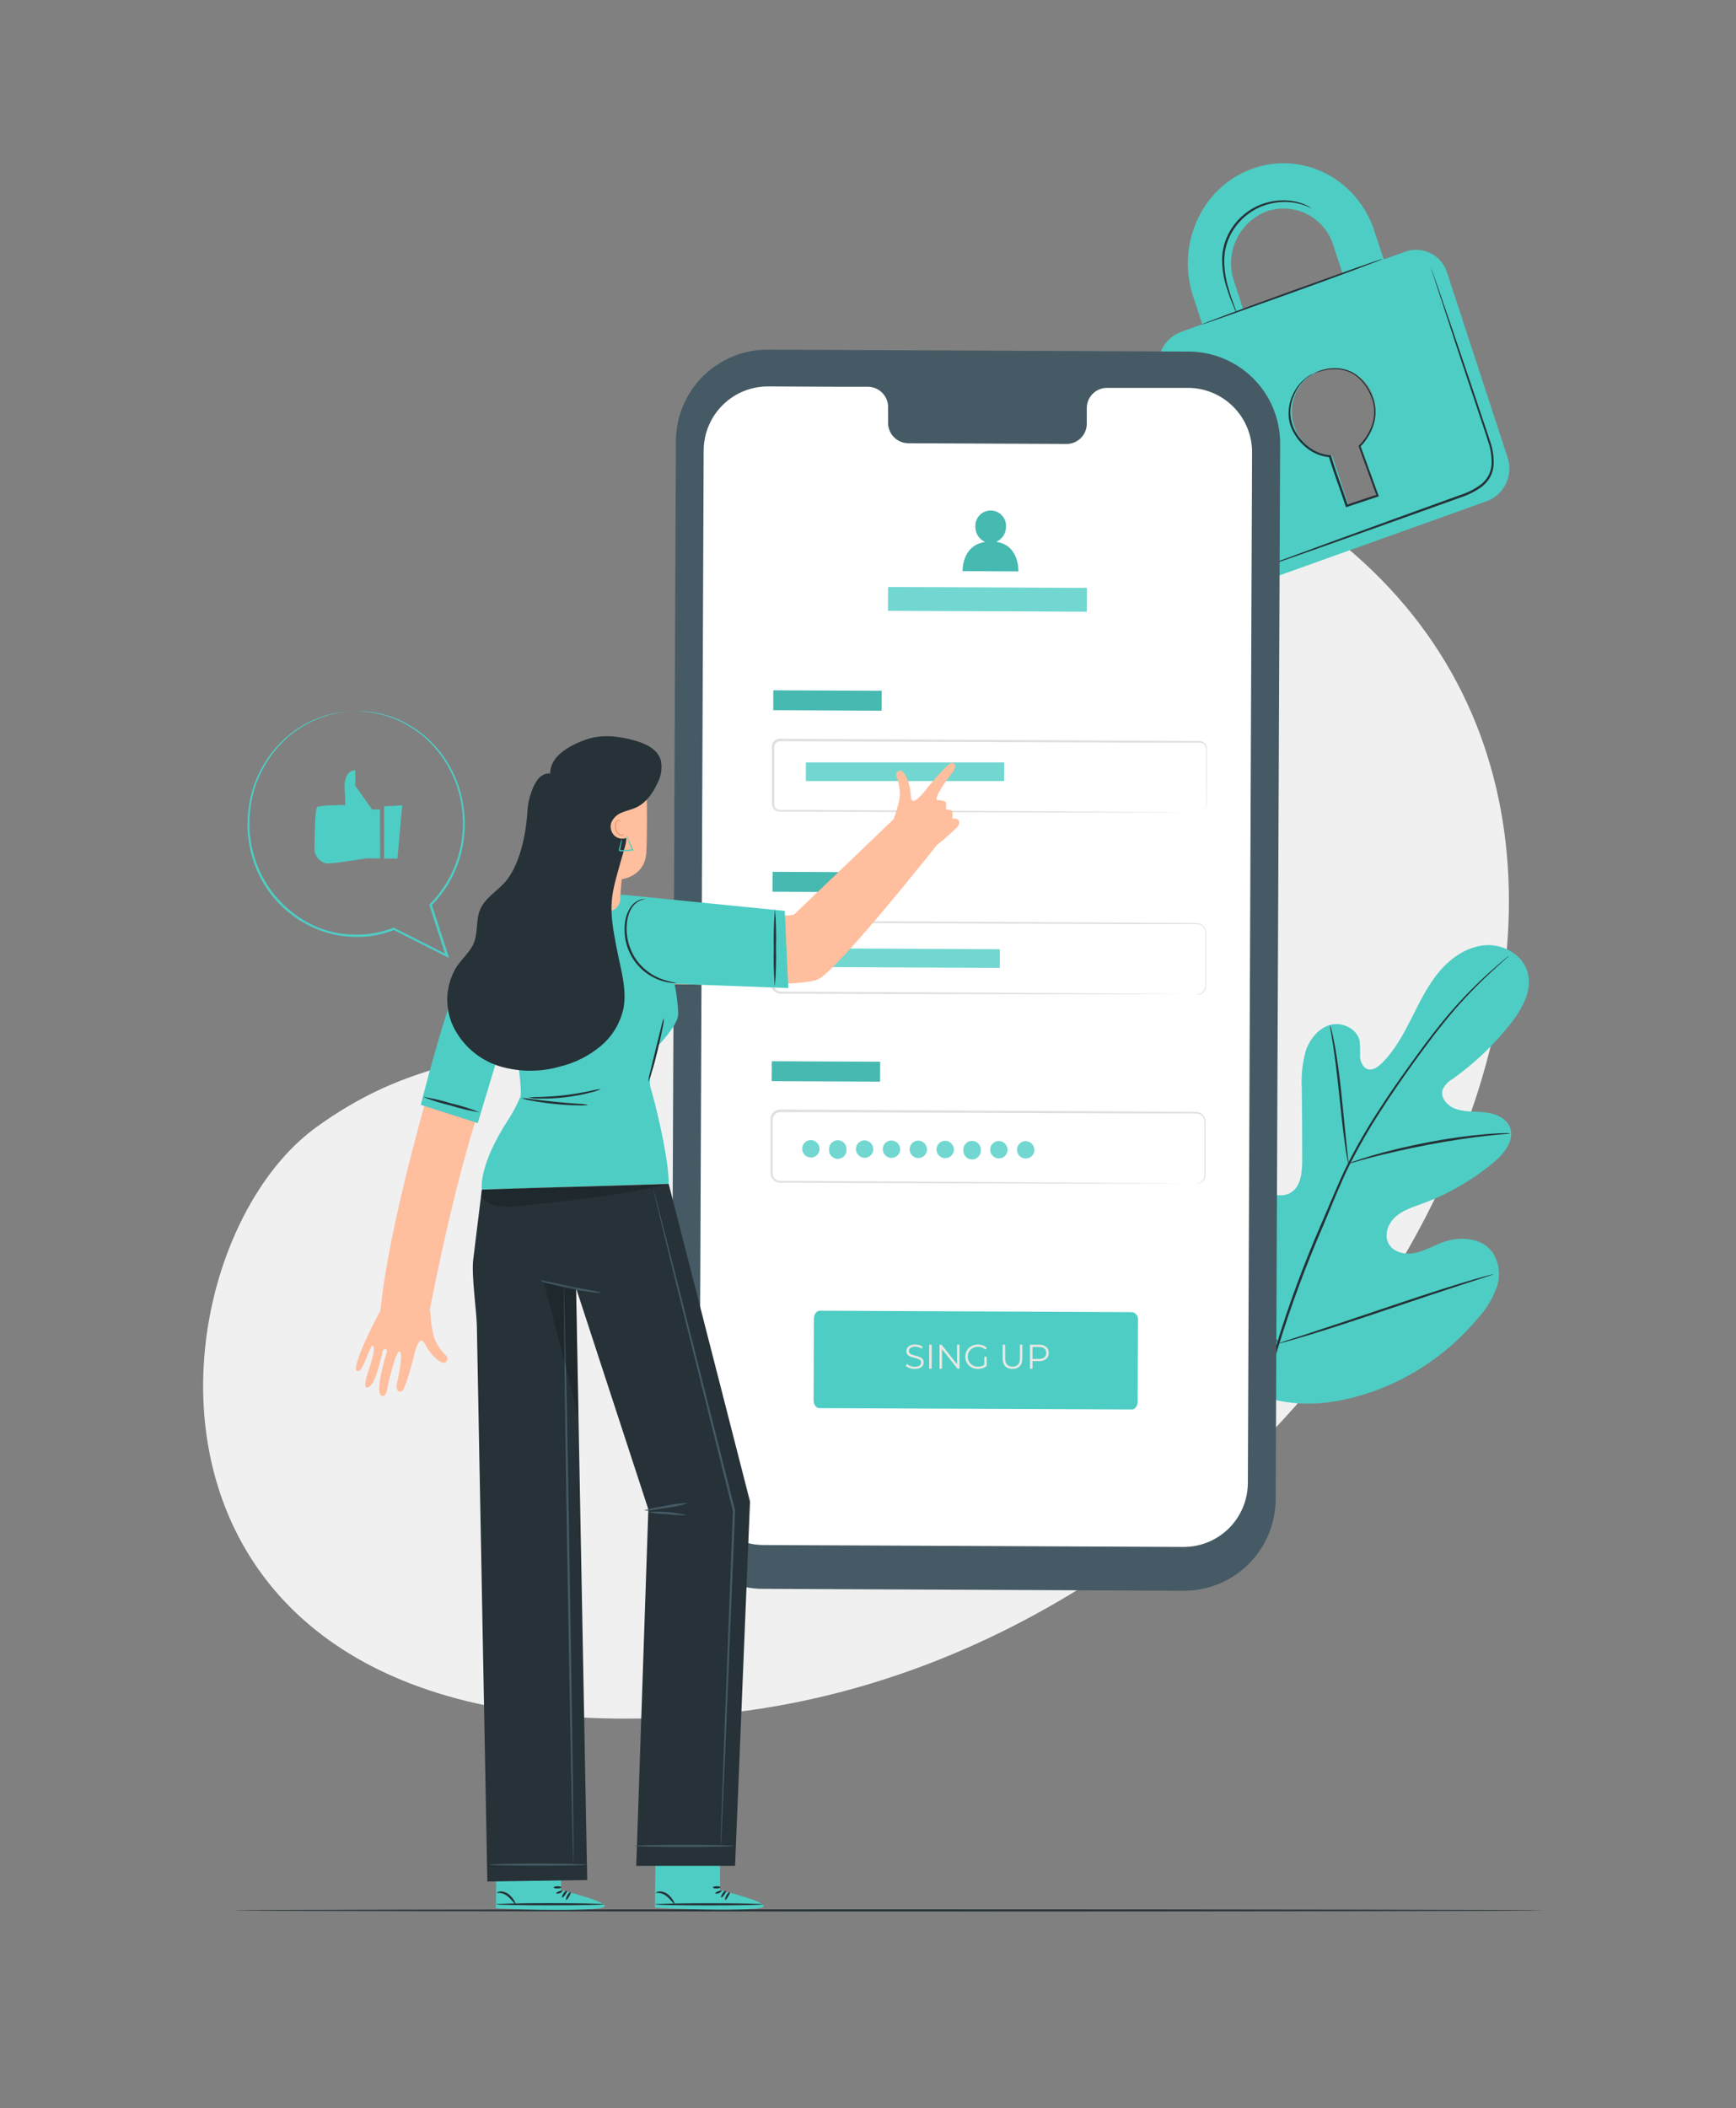 <svg width="412" height="500" viewBox="0 0 412 500" fill="none" xmlns="http://www.w3.org/2000/svg">
<rect x="0" y="0" width="412" height="500" fill="#808080" stroke="none"/>
<path d="M321.37 131.38C284.75 99.38 235.18 131.38 187.02 198.72C138.86 266.06 115.96 237.72 75.02 267.4C34.08 297.08 23.13 418.66 167.37 406.84C311.61 395.02 417.1 214.92 321.37 131.38Z" fill="#F0F0F0"/>
<path d="M365.84 453.13C365.84 453.27 296.4 453.39 210.77 453.39C125.14 453.39 55.67 453.27 55.67 453.13C55.67 452.99 125.1 452.87 210.77 452.87C296.44 452.87 365.84 453 365.84 453.13Z" fill="#263238"/>
<path d="M298.18 330.71C282.73 319.92 279.23 299.89 279.84 281.88C279.94 278.88 279.61 275.7 281.04 273.07C282.47 270.44 285.81 268.63 288.5 269.89C290.73 270.94 291.7 273.54 292.95 275.69C294.618 278.554 297.062 280.887 300 282.42C301.91 283.42 304.28 284.02 306.17 282.98C308.77 281.55 309.07 277.98 309.05 274.98C309.05 269.4 309.017 263.827 308.95 258.26C308.77 255.271 309.074 252.272 309.85 249.38C310.78 246.54 312.85 243.91 315.68 243.11C318.51 242.31 322.04 243.96 322.68 246.88C322.79 248.117 322.82 249.359 322.77 250.6C322.85 251.85 323.43 253.22 324.6 253.6C325.77 253.98 326.99 253.11 327.89 252.23C330.97 249.23 333.07 245.32 335.02 241.46C336.97 237.6 338.88 233.63 341.68 230.34C344.48 227.05 348.35 224.44 352.68 224.19C357.01 223.94 361.52 226.6 362.6 230.8C363.68 235 361.23 239.29 358.6 242.7C354.631 247.762 349.953 252.224 344.71 255.95C343.686 256.509 342.87 257.382 342.38 258.44C341.73 260.44 343.62 262.44 345.59 263.07C347.82 263.81 350.24 263.58 352.59 263.86C354.94 264.14 357.44 265.16 358.33 267.36C359.55 270.42 356.99 273.62 354.48 275.72C349.44 279.92 343.717 283.225 337.56 285.49C335.36 286.29 333.05 287 331.27 288.54C329.49 290.08 328.43 292.77 329.5 294.88C330.57 296.99 333.32 297.66 335.63 297.23C337.94 296.8 339.99 295.56 342.19 294.73C346.3 293.18 351.6 293.46 354.19 297.01C354.992 298.233 355.5 299.625 355.674 301.077C355.847 302.53 355.682 304.003 355.19 305.38C354.189 308.121 352.649 310.634 350.66 312.77C344.11 320.595 335.6 326.541 326 330C316.47 333.3 307.64 334.2 298.17 330.73" fill="#4ECDC4"/>
<path d="M358.2 226.66C358.2 226.66 358.11 226.76 357.91 226.94L357.02 227.73C356.24 228.43 355.09 229.45 353.64 230.8C349.529 234.617 345.711 238.739 342.22 243.13C339.99 245.9 337.68 249.04 335.22 252.45C332.76 255.86 330.22 259.54 327.7 263.45C325.013 267.573 322.553 271.839 320.33 276.23C319.17 278.52 318.15 280.91 317.1 283.35L314 290.8C309.914 300.184 306.355 309.789 303.34 319.57C300.911 327.573 299.237 335.785 298.34 344.1C297.758 349.711 297.665 355.362 298.06 360.99C298.22 362.99 298.37 364.52 298.51 365.56C298.57 366.06 298.61 366.46 298.65 366.75V367.16C298.607 367.03 298.577 366.896 298.56 366.76C298.51 366.47 298.45 366.08 298.37 365.58C298.19 364.58 298 363 297.82 361C297.337 355.362 297.371 349.692 297.92 344.06C298.762 335.71 300.399 327.459 302.81 319.42C305.799 309.612 309.349 299.982 313.44 290.58L316.62 283.16C317.67 280.73 318.7 278.32 319.87 276.02C322.108 271.616 324.589 267.34 327.3 263.21C329.86 259.21 332.44 255.59 334.87 252.21C337.3 248.83 339.65 245.67 341.87 242.91C345.397 238.53 349.266 234.438 353.44 230.67C354.92 229.34 356.1 228.34 356.9 227.67L357.83 226.92C357.944 226.821 358.068 226.734 358.2 226.66Z" fill="#263238"/>
<path d="M320 276C319.859 275.588 319.762 275.162 319.71 274.73C319.55 273.9 319.37 272.73 319.16 271.21C318.73 268.21 318.29 264.1 317.82 259.55C317.35 255 316.82 250.88 316.38 247.91C316.15 246.43 315.95 245.24 315.81 244.41C315.701 243.985 315.644 243.549 315.64 243.11C315.812 243.511 315.937 243.93 316.01 244.36C316.23 245.18 316.48 246.36 316.76 247.85C317.33 250.85 317.89 254.93 318.36 259.49C318.83 264.05 319.23 268.05 319.54 271.16C319.69 272.56 319.82 273.75 319.92 274.7C319.998 275.129 320.025 275.565 320 276Z" fill="#263238"/>
<path d="M358.48 268.82C357.993 268.926 357.498 268.986 357 269C356 269.09 354.58 269.21 352.82 269.41C349.3 269.79 344.46 270.49 339.15 271.49C333.84 272.49 329.07 273.62 325.64 274.49C323.93 274.93 322.55 275.33 321.64 275.6C321.154 275.773 320.651 275.893 320.14 275.96C320.602 275.728 321.084 275.537 321.58 275.39C322.52 275.06 323.88 274.6 325.58 274.11C328.99 273.11 333.76 271.92 339.09 270.9C343.605 270.037 348.161 269.403 352.74 269C354.51 268.85 355.94 268.79 356.94 268.77C357.454 268.735 357.97 268.752 358.48 268.82Z" fill="#263238"/>
<path d="M303.3 318.72C303.193 318.575 303.106 318.417 303.04 318.25L302.38 316.86C301.81 315.65 301.04 313.86 300.12 311.67C298.26 307.27 295.89 301.11 293.37 294.27C290.85 287.43 288.53 281.27 286.77 276.82C285.91 274.66 285.2 272.89 284.67 271.57L284.11 270.14C284.032 269.975 283.978 269.8 283.95 269.62C284.056 269.765 284.144 269.923 284.21 270.09L284.87 271.48C285.43 272.69 286.21 274.48 287.13 276.67C288.99 281.07 291.36 287.23 293.88 294.07C296.4 300.91 298.72 307.07 300.48 311.52C301.34 313.68 302.05 315.45 302.57 316.77C302.8 317.34 302.99 317.77 303.14 318.2C303.217 318.365 303.271 318.54 303.3 318.72Z" fill="#263238"/>
<path d="M354.38 302.25C354.22 302.342 354.048 302.412 353.87 302.46L352.39 302.96L346.92 304.73C342.3 306.23 335.92 308.37 328.92 310.73C321.92 313.09 315.51 315.19 310.86 316.59C308.54 317.3 306.65 317.84 305.34 318.2L303.83 318.59C303.654 318.646 303.473 318.683 303.29 318.7C303.45 318.608 303.622 318.537 303.8 318.49L305.28 317.99L310.75 316.22C315.37 314.72 321.75 312.58 328.75 310.22C335.75 307.86 342.15 305.76 346.8 304.36C349.13 303.65 351.01 303.11 352.33 302.75L353.84 302.36C354.016 302.304 354.197 302.267 354.38 302.25Z" fill="#263238"/>
<path d="M333.54 59.68L328.39 61.52L326.18 54.79C322.12 42.38 309.18 35.79 297.29 39.98C285.4 44.17 279.07 57.78 283.13 70.19L285.34 76.92L280.17 78.77C278.198 79.535 276.598 81.03 275.7 82.944C274.802 84.859 274.677 87.046 275.35 89.05L289.68 132.84C289.977 133.832 290.471 134.755 291.132 135.552C291.793 136.35 292.608 137.007 293.527 137.483C294.447 137.96 295.453 138.247 296.486 138.327C297.519 138.407 298.558 138.279 299.54 137.95L352.91 118.86C354.907 118.097 356.531 116.588 357.439 114.653C358.347 112.717 358.47 110.504 357.78 108.48L343.44 64.69C343.135 63.7 342.633 62.782 341.966 61.991C341.298 61.2 340.478 60.55 339.554 60.083C338.63 59.615 337.621 59.339 336.588 59.27C335.555 59.2 334.518 59.34 333.54 59.68ZM292.86 66.68C291.765 63.453 291.962 59.928 293.408 56.843C294.855 53.758 297.439 51.352 300.62 50.13C302.19 49.593 303.853 49.377 305.509 49.496C307.165 49.616 308.779 50.067 310.257 50.824C311.734 51.581 313.044 52.628 314.108 53.902C315.172 55.176 315.968 56.651 316.45 58.24L318.65 64.97L295.06 73.41L292.86 66.68ZM322.86 105.54L326.52 116.72C326.587 116.944 326.565 117.186 326.459 117.394C326.353 117.603 326.171 117.762 325.95 117.84L320.82 119.67C320.616 119.727 320.398 119.702 320.211 119.601C320.025 119.501 319.884 119.332 319.82 119.13L316.13 108C314.095 107.889 312.143 107.159 310.534 105.908C308.926 104.657 307.738 102.945 307.13 101C306.26 98.429 306.419 95.621 307.573 93.164C308.726 90.708 310.786 88.793 313.32 87.82C314.571 87.392 315.895 87.221 317.214 87.317C318.533 87.412 319.819 87.772 320.996 88.374C322.172 88.977 323.216 89.811 324.063 90.825C324.911 91.84 325.546 93.015 325.93 94.28C326.573 96.255 326.626 98.376 326.083 100.381C325.539 102.387 324.423 104.19 322.87 105.57L322.86 105.54Z" fill="#4ECDC4"/>
<path d="M328.16 61.4C328.16 61.54 318.61 65.13 306.73 69.4C294.85 73.67 285.16 77.1 285.11 77C285.06 76.9 294.66 73.28 306.55 69C318.44 64.72 328.11 61.27 328.16 61.4Z" fill="#263238"/>
<path d="M339.5 63.24C339.544 63.327 339.581 63.417 339.61 63.51C339.69 63.71 339.78 63.97 339.9 64.29C340.16 65.02 340.52 66.03 340.97 67.29L344.81 78.47C346.41 83.21 348.32 88.83 350.44 95.07C351.44 98.2 352.62 101.46 353.72 104.89C354.309 106.658 354.563 108.519 354.47 110.38C354.385 111.348 354.11 112.289 353.66 113.15C353.179 114.008 352.538 114.765 351.77 115.38C350.225 116.508 348.51 117.382 346.69 117.97L341.54 119.82L331.79 123.31L315.28 129.19L304.13 133.11L301.13 134.11L300.33 134.37C300.245 134.408 300.153 134.432 300.06 134.44C300.06 134.44 300.14 134.44 300.31 134.32L301.09 134.01L304.09 132.88L315.18 128.8L331.66 122.8L341.39 119.28L346.54 117.42C348.309 116.856 349.974 116.008 351.47 114.91C352.184 114.34 352.782 113.637 353.23 112.84C353.654 112.044 353.909 111.169 353.98 110.27C354.072 108.477 353.828 106.683 353.26 104.98C352.18 101.58 351.04 98.29 350.01 95.16C347.93 88.91 346.01 83.27 344.49 78.53C342.97 73.79 341.69 69.98 340.81 67.3C340.39 65.99 340.07 64.97 339.81 64.23L339.57 63.43C339.54 63.369 339.516 63.306 339.5 63.24Z" fill="#263238"/>
<path d="M311.34 49.45C311.34 49.45 310.81 49.19 309.83 48.79C308.433 48.253 306.955 47.956 305.46 47.91C303.243 47.834 301.036 48.251 299 49.13C296.523 50.225 294.405 51.996 292.89 54.24C291.364 56.477 290.545 59.122 290.54 61.83C290.561 64.05 290.897 66.255 291.54 68.38C292.06 70.2 292.6 71.65 292.96 72.66C293.172 73.173 293.346 73.701 293.48 74.24C293.196 73.76 292.958 73.255 292.77 72.73C292.36 71.73 291.77 70.31 291.19 68.48C290.478 66.333 290.09 64.091 290.04 61.83C290.013 59.019 290.851 56.269 292.44 53.95C294.008 51.624 296.212 49.798 298.79 48.69C300.89 47.806 303.165 47.416 305.44 47.55C306.968 47.628 308.469 47.984 309.87 48.6C310.244 48.773 310.605 48.973 310.95 49.2C311.092 49.263 311.223 49.347 311.34 49.45Z" fill="#263238"/>
<path d="M311.8 88.58C311.959 88.483 312.127 88.4 312.3 88.33C312.8 88.104 313.319 87.92 313.85 87.78C314.693 87.531 315.562 87.383 316.44 87.34C317.634 87.276 318.828 87.456 319.95 87.87C322.51 88.77 324.86 91.38 326.02 94.87C326.576 96.743 326.576 98.737 326.02 100.61C325.403 102.643 324.297 104.493 322.8 106L322.86 105.73C324.19 109.38 325.64 113.34 327.14 117.47L327.23 117.72L326.98 117.81L324.69 118.57L319.69 120.24L319.44 120.32L319.36 120.07C317.99 115.93 316.49 112.07 315.36 108.28L315.58 108.45C313.625 108.288 311.761 107.554 310.22 106.34C308.826 105.266 307.682 103.901 306.87 102.34C306.137 100.956 305.772 99.406 305.81 97.84C305.856 96.239 306.256 94.669 306.98 93.241C307.705 91.813 308.736 90.563 310 89.58C310.52 89.158 311.104 88.82 311.73 88.58C311.165 88.915 310.618 89.279 310.09 89.67C308.701 90.845 307.637 92.356 307 94.06C306.453 95.345 306.197 96.734 306.25 98.13C306.304 99.525 306.666 100.891 307.31 102.13C308.109 103.632 309.225 104.942 310.58 105.97C312.05 107.124 313.827 107.819 315.69 107.97H315.86L315.91 108.12C317.01 111.84 318.52 115.73 319.91 119.89L319.58 119.73L324.58 118.06L326.86 117.29L326.7 117.63C325.21 113.5 323.77 109.53 322.45 105.88V105.73L322.57 105.61C324.024 104.166 325.108 102.392 325.73 100.44C326.26 98.648 326.26 96.742 325.73 94.95C324.64 91.59 322.39 89.04 319.95 88.14C318.87 87.724 317.717 87.53 316.56 87.57C315.696 87.59 314.837 87.707 314 87.92C312.51 88.29 311.81 88.63 311.8 88.58Z" fill="#263238"/>
<path d="M280.89 377.32L181 376.86C175.231 376.828 169.711 374.508 165.652 370.41C161.592 366.311 159.326 360.769 159.35 355L160.41 104.59C160.422 101.732 160.997 98.904 162.102 96.269C163.207 93.633 164.821 91.241 166.851 89.23C168.881 87.218 171.288 85.626 173.933 84.545C176.579 83.464 179.412 82.915 182.27 82.93L282.15 83.39C287.918 83.419 293.44 85.737 297.501 89.833C301.562 93.93 303.831 99.471 303.81 105.24L302.75 355.64C302.738 358.499 302.163 361.327 301.058 363.964C299.953 366.601 298.34 368.994 296.31 371.007C294.28 373.021 291.873 374.614 289.228 375.697C286.582 376.78 283.749 377.332 280.89 377.32Z" fill="#455A64"/>
<path d="M282 92H262.64C262.008 92.012 261.385 92.148 260.806 92.4C260.227 92.653 259.703 93.017 259.265 93.472C258.826 93.927 258.482 94.464 258.251 95.052C258.02 95.641 257.908 96.268 257.92 96.9V100.41C257.932 101.041 257.819 101.669 257.588 102.256C257.357 102.844 257.013 103.38 256.574 103.834C256.136 104.288 255.612 104.652 255.033 104.903C254.454 105.155 253.831 105.29 253.2 105.3L215.46 105.13C214.183 105.096 212.972 104.557 212.093 103.63C211.213 102.704 210.737 101.467 210.77 100.19V96.68C210.802 95.405 210.328 94.169 209.45 93.243C208.573 92.317 207.365 91.777 206.09 91.74H199.28L182.33 91.66C178.298 91.636 174.421 93.21 171.548 96.039C168.675 98.867 167.039 102.719 167 106.75L166 351.17C165.99 353.17 166.375 355.152 167.132 357.004C167.889 358.855 169.003 360.539 170.411 361.96C171.819 363.381 173.492 364.51 175.337 365.284C177.181 366.058 179.16 366.461 181.16 366.47L280.84 366.93C282.841 366.939 284.825 366.554 286.677 365.797C288.53 365.039 290.215 363.925 291.637 362.516C293.058 361.107 294.188 359.432 294.963 357.587C295.737 355.741 296.141 353.761 296.15 351.76L297.15 107.34C297.174 103.297 295.591 99.41 292.75 96.534C289.909 93.657 286.043 92.026 282 92Z" fill="white"/>
<path d="M268.59 334.32L194.47 334C193.7 334 193.08 333.16 193.09 332.14L193.17 312.75C193.17 311.75 193.8 310.89 194.57 310.89L268.69 311.23C269.117 311.304 269.498 311.539 269.755 311.888C270.013 312.236 270.125 312.671 270.07 313.1L270 332.47C270 333.5 269.36 334.33 268.59 334.32Z" fill="#4ECDC4"/>
<path d="M217.086 324.7C216.663 324.7 216.257 324.632 215.866 324.497C215.482 324.356 215.183 324.177 214.972 323.96L215.208 323.496C215.408 323.692 215.677 323.857 216.013 323.992C216.354 324.122 216.712 324.188 217.086 324.188C217.444 324.188 217.734 324.144 217.956 324.057C218.184 323.965 218.349 323.843 218.452 323.692C218.561 323.54 218.615 323.372 218.615 323.187C218.615 322.965 218.55 322.786 218.42 322.651C218.295 322.515 218.13 322.41 217.924 322.334C217.718 322.252 217.49 322.182 217.241 322.122C216.991 322.063 216.742 322 216.493 321.935C216.243 321.865 216.013 321.773 215.801 321.659C215.595 321.545 215.427 321.396 215.297 321.211C215.173 321.022 215.11 320.775 215.11 320.472C215.11 320.19 215.183 319.932 215.33 319.699C215.482 319.461 215.712 319.271 216.021 319.13C216.33 318.984 216.726 318.91 217.208 318.91C217.528 318.91 217.845 318.956 218.159 319.049C218.474 319.135 218.745 319.257 218.973 319.414L218.769 319.894C218.525 319.732 218.265 319.612 217.989 319.536C217.718 319.461 217.455 319.423 217.2 319.423C216.858 319.423 216.577 319.469 216.354 319.561C216.132 319.653 215.967 319.778 215.858 319.935C215.755 320.087 215.704 320.26 215.704 320.455C215.704 320.678 215.766 320.856 215.891 320.992C216.021 321.127 216.189 321.233 216.395 321.309C216.606 321.385 216.837 321.453 217.086 321.512C217.336 321.572 217.582 321.637 217.826 321.708C218.075 321.778 218.303 321.87 218.509 321.984C218.721 322.092 218.889 322.239 219.013 322.423C219.143 322.607 219.208 322.849 219.208 323.147C219.208 323.423 219.133 323.681 218.981 323.919C218.829 324.152 218.596 324.342 218.281 324.488C217.972 324.629 217.574 324.7 217.086 324.7ZM220.519 324.651V318.959H221.121V324.651H220.519ZM222.973 324.651V318.959H223.469L227.397 323.903H227.136V318.959H227.73V324.651H227.234L223.315 319.707H223.575V324.651H222.973ZM232.084 324.7C231.65 324.7 231.249 324.629 230.881 324.488C230.517 324.342 230.2 324.139 229.929 323.879C229.664 323.618 229.455 323.312 229.303 322.96C229.157 322.607 229.084 322.222 229.084 321.805C229.084 321.388 229.157 321.003 229.303 320.65C229.455 320.298 229.666 319.992 229.937 319.732C230.208 319.471 230.526 319.271 230.889 319.13C231.257 318.984 231.659 318.91 232.092 318.91C232.526 318.91 232.922 318.978 233.279 319.114C233.643 319.249 233.952 319.455 234.206 319.732L233.832 320.114C233.594 319.875 233.331 319.704 233.044 319.602C232.756 319.499 232.447 319.447 232.117 319.447C231.764 319.447 231.439 319.507 231.141 319.626C230.848 319.74 230.591 319.905 230.368 320.122C230.152 320.333 229.981 320.583 229.856 320.87C229.737 321.152 229.677 321.464 229.677 321.805C229.677 322.141 229.737 322.453 229.856 322.74C229.981 323.027 230.152 323.28 230.368 323.496C230.591 323.708 230.848 323.873 231.141 323.992C231.439 324.106 231.762 324.163 232.108 324.163C232.434 324.163 232.74 324.114 233.027 324.017C233.32 323.919 233.588 323.754 233.832 323.521L234.174 323.976C233.903 324.215 233.586 324.396 233.222 324.521C232.859 324.64 232.48 324.7 232.084 324.7ZM233.596 323.903V321.805H234.174V323.976L233.596 323.903ZM240.298 324.7C239.572 324.7 239 324.491 238.582 324.074C238.165 323.656 237.956 323.038 237.956 322.22V318.959H238.558V322.195C238.558 322.868 238.71 323.364 239.013 323.683C239.317 324.003 239.745 324.163 240.298 324.163C240.856 324.163 241.287 324.003 241.591 323.683C241.894 323.364 242.046 322.868 242.046 322.195V318.959H242.632V322.22C242.632 323.038 242.423 323.656 242.005 324.074C241.594 324.491 241.024 324.7 240.298 324.7ZM244.445 324.651V318.959H246.575C247.058 318.959 247.472 319.038 247.819 319.195C248.166 319.347 248.432 319.569 248.616 319.862C248.806 320.149 248.901 320.499 248.901 320.911C248.901 321.312 248.806 321.659 248.616 321.951C248.432 322.239 248.166 322.461 247.819 322.618C247.472 322.775 247.058 322.854 246.575 322.854H244.778L245.047 322.569V324.651H244.445ZM245.047 322.618L244.778 322.325H246.559C247.128 322.325 247.559 322.204 247.852 321.96C248.15 321.71 248.299 321.361 248.299 320.911C248.299 320.455 248.15 320.103 247.852 319.854C247.559 319.604 247.128 319.48 246.559 319.48H244.778L245.047 319.195V322.618Z" fill="#E8E8E3"/>
<path d="M209.254 163.85L183.534 163.733L183.513 168.453L209.232 168.57L209.254 163.85Z" fill="#4ECDC4"/>
<path opacity="0.1" d="M209.254 163.85L183.534 163.733L183.513 168.453L209.232 168.57L209.254 163.85Z" fill="black"/>
<path d="M284.65 192.83C284.852 192.81 285.05 192.763 285.24 192.69C285.517 192.582 285.757 192.398 285.934 192.159C286.111 191.92 286.217 191.636 286.24 191.34C286.24 189.75 286.24 187.43 286.24 184.45C286.24 182.96 286.24 181.29 286.24 179.45C286.24 179 286.24 178.53 286.24 178.06C286.305 177.604 286.206 177.14 285.96 176.75C285.822 176.563 285.643 176.411 285.437 176.305C285.23 176.199 285.002 176.143 284.77 176.14H283.21H268.76L185.12 175.83C184.906 175.826 184.694 175.874 184.502 175.97C184.311 176.066 184.145 176.207 184.02 176.38C183.778 176.771 183.686 177.236 183.76 177.69C183.76 178.69 183.76 179.69 183.76 180.69C183.76 182.69 183.76 184.69 183.76 186.69C183.76 187.69 183.76 188.69 183.76 189.69C183.718 190.156 183.718 190.624 183.76 191.09C183.812 191.29 183.91 191.475 184.045 191.631C184.18 191.787 184.35 191.91 184.54 191.99C184.737 192.068 184.948 192.106 185.16 192.1H190.25L212.46 192.22L250.06 192.45L275.41 192.65L282.3 192.73H284.09C284.5 192.73 284.7 192.73 284.7 192.73H284.09H282.3H275.41H250.06L212.46 192.61L190.25 192.52H185.16C184.88 192.531 184.6 192.484 184.34 192.38C184.077 192.268 183.842 192.097 183.655 191.88C183.468 191.663 183.333 191.407 183.26 191.13C183.202 190.868 183.182 190.598 183.2 190.33V189.59C183.2 188.59 183.2 187.59 183.2 186.59C183.2 184.59 183.2 182.59 183.2 180.59C183.2 179.59 183.2 178.59 183.2 177.59C183.181 177.324 183.181 177.056 183.2 176.79C183.237 176.496 183.351 176.217 183.53 175.98C183.702 175.739 183.931 175.543 184.195 175.408C184.46 175.274 184.753 175.206 185.05 175.21L268.69 175.67L283.14 175.77H284.7C284.975 175.77 285.245 175.837 285.489 175.964C285.733 176.091 285.942 176.275 286.1 176.5C286.382 176.935 286.496 177.457 286.42 177.97C286.42 178.44 286.42 178.91 286.42 179.36C286.42 181.18 286.42 182.85 286.42 184.36C286.42 187.36 286.35 189.66 286.33 191.26C286.305 191.568 286.194 191.862 286.008 192.108C285.822 192.354 285.569 192.542 285.28 192.65C285.091 192.767 284.872 192.83 284.65 192.83Z" fill="#E0E0E0"/>
<path d="M238.3 180.85H191.26V185.26H238.3V180.85Z" fill="#4ECDC4"/>
<path opacity="0.2" d="M238.3 180.85H191.26V185.26H238.3V180.85Z" fill="white"/>
<path d="M209.079 206.909L183.359 206.792L183.337 211.512L209.057 211.629L209.079 206.909Z" fill="#4ECDC4"/>
<path opacity="0.1" d="M209.079 206.909L183.359 206.792L183.337 211.512L209.057 211.629L209.079 206.909Z" fill="black"/>
<path d="M284 235.89C284.202 235.865 284.402 235.828 284.6 235.78C284.879 235.691 285.136 235.543 285.354 235.347C285.571 235.15 285.744 234.909 285.86 234.64C286.017 234.236 286.079 233.802 286.04 233.37C286.04 232.89 286.04 232.37 286.04 231.79C286.04 230.63 286.04 229.31 286.04 227.79V221.44C286.088 220.98 285.986 220.517 285.75 220.12C285.503 219.712 285.115 219.41 284.66 219.27C284.162 219.181 283.655 219.154 283.15 219.19H268.76L185.41 218.88C184.962 218.881 184.529 219.045 184.192 219.341C183.856 219.637 183.638 220.045 183.58 220.49C183.58 221.44 183.58 222.49 183.58 223.49C183.58 225.49 183.58 227.49 183.58 229.49C183.58 230.49 183.58 231.49 183.58 232.49C183.543 232.957 183.563 233.428 183.64 233.89C183.765 234.295 184.022 234.648 184.37 234.89C184.739 235.124 185.173 235.236 185.61 235.21H187H189.89L212.02 235.32L249.49 235.55L274.75 235.75L281.62 235.83H274.75H249.49L212 235.79L189.87 235.71H185.52C184.979 235.742 184.442 235.598 183.99 235.3C183.535 234.985 183.203 234.522 183.05 233.99C182.96 233.482 182.933 232.965 182.97 232.45C182.97 231.45 182.97 230.45 182.97 229.45C182.97 227.45 182.97 225.45 182.97 223.45C182.97 222.45 182.97 221.45 182.97 220.45C183.043 219.878 183.322 219.353 183.754 218.972C184.187 218.591 184.743 218.38 185.32 218.38L268.67 218.84L283.06 218.95C283.596 218.917 284.134 218.954 284.66 219.06C285.179 219.23 285.618 219.586 285.89 220.06C286.149 220.5 286.261 221.012 286.21 221.52C286.21 221.99 286.21 222.45 286.21 222.91C286.21 224.72 286.21 226.38 286.21 227.91C286.21 229.44 286.21 230.73 286.21 231.91C286.21 232.48 286.21 233.01 286.21 233.5C286.246 233.947 286.174 234.397 286 234.81C285.87 235.086 285.682 235.331 285.449 235.527C285.216 235.724 284.944 235.868 284.65 235.95C284.431 235.968 284.211 235.948 284 235.89Z" fill="#E0E0E0"/>
<path d="M208.885 251.838L183.165 251.721L183.144 256.441L208.863 256.558L208.885 251.838Z" fill="#4ECDC4"/>
<path opacity="0.1" d="M208.885 251.838L183.165 251.721L183.144 256.441L208.863 256.558L208.885 251.838Z" fill="black"/>
<path d="M283.8 280.8C284.002 280.776 284.203 280.739 284.4 280.69C284.678 280.602 284.934 280.455 285.151 280.26C285.369 280.066 285.542 279.827 285.66 279.56C285.817 279.156 285.878 278.722 285.84 278.29C285.84 277.8 285.84 277.29 285.84 276.7C285.84 275.55 285.84 274.22 285.84 272.7V266.35C285.888 265.89 285.786 265.427 285.55 265.03C285.297 264.63 284.911 264.332 284.46 264.19C283.962 264.098 283.455 264.067 282.95 264.1H268.56L185.21 263.79C184.762 263.791 184.329 263.955 183.992 264.251C183.656 264.547 183.438 264.955 183.38 265.4C183.38 266.4 183.38 267.4 183.38 268.4C183.38 270.4 183.38 272.4 183.38 274.4C183.38 275.4 183.38 276.4 183.38 277.4C183.343 277.864 183.363 278.331 183.44 278.79C183.56 279.198 183.818 279.552 184.17 279.79C184.537 280.03 184.973 280.142 185.41 280.11H189.76L211.89 280.23L249.36 280.46L274.62 280.66L281.49 280.74H274.62H249.36L211.89 280.63L189.76 280.54H185.41C184.869 280.577 184.331 280.432 183.88 280.13C183.425 279.815 183.093 279.352 182.94 278.82C182.85 278.312 182.824 277.795 182.86 277.28C182.86 276.28 182.86 275.28 182.86 274.28C182.86 272.28 182.86 270.28 182.86 268.28C182.86 267.28 182.86 266.28 182.86 265.23C182.931 264.659 183.208 264.134 183.638 263.752C184.069 263.371 184.625 263.161 185.2 263.16L268.55 263.62L282.94 263.73C283.476 263.697 284.014 263.734 284.54 263.84C285.06 264.01 285.498 264.366 285.77 264.84C286.029 265.28 286.141 265.792 286.09 266.3C286.09 266.77 286.09 267.24 286.09 267.69C286.09 269.5 286.09 271.16 286.09 272.69C286.09 274.22 286.09 275.51 286.09 276.69C286.09 277.26 286.09 277.79 286.09 278.28C286.128 278.727 286.056 279.177 285.88 279.59C285.75 279.866 285.562 280.111 285.329 280.307C285.096 280.504 284.824 280.648 284.53 280.73C284.296 280.81 284.045 280.834 283.8 280.8Z" fill="#E0E0E0"/>
<path d="M237.295 225.157L190.256 224.943L190.236 229.353L237.275 229.567L237.295 225.157Z" fill="#4ECDC4"/>
<path opacity="0.2" d="M237.295 225.157L190.256 224.943L190.236 229.353L237.275 229.567L237.295 225.157Z" fill="white"/>
<path d="M194.51 272.64C194.48 273.042 194.334 273.427 194.087 273.746C193.841 274.066 193.507 274.306 193.125 274.437C192.744 274.568 192.332 274.585 191.942 274.484C191.551 274.384 191.199 274.171 190.928 273.872C190.657 273.572 190.481 273.201 190.419 272.802C190.358 272.403 190.415 271.995 190.584 271.629C190.752 271.262 191.025 270.954 191.367 270.74C191.709 270.527 192.107 270.419 192.51 270.43C193.067 270.461 193.59 270.71 193.964 271.124C194.338 271.538 194.535 272.083 194.51 272.64Z" fill="#4ECDC4"/>
<path d="M200.88 272.67C200.899 272.952 200.861 273.235 200.766 273.501C200.672 273.768 200.524 274.012 200.331 274.218C200.138 274.425 199.905 274.59 199.646 274.703C199.387 274.815 199.107 274.873 198.825 274.873C198.542 274.873 198.262 274.815 198.003 274.703C197.744 274.59 197.511 274.425 197.318 274.218C197.125 274.012 196.977 273.768 196.883 273.501C196.789 273.235 196.75 272.952 196.77 272.67C196.75 272.388 196.789 272.105 196.883 271.839C196.977 271.572 197.125 271.328 197.318 271.122C197.511 270.915 197.744 270.75 198.003 270.637C198.262 270.525 198.542 270.467 198.825 270.467C199.107 270.467 199.387 270.525 199.646 270.637C199.905 270.75 200.138 270.915 200.331 271.122C200.524 271.328 200.672 271.572 200.766 271.839C200.861 272.105 200.899 272.388 200.88 272.67Z" fill="#4ECDC4"/>
<path d="M207.26 272.7C207.23 273.102 207.084 273.487 206.837 273.806C206.591 274.126 206.257 274.366 205.875 274.497C205.494 274.628 205.082 274.645 204.692 274.544C204.301 274.444 203.949 274.231 203.678 273.932C203.407 273.632 203.231 273.261 203.169 272.862C203.108 272.463 203.165 272.055 203.334 271.689C203.502 271.322 203.775 271.014 204.117 270.8C204.459 270.587 204.857 270.479 205.26 270.49C205.816 270.524 206.337 270.774 206.711 271.187C207.085 271.6 207.282 272.143 207.26 272.7Z" fill="#4ECDC4"/>
<path d="M213.63 272.73C213.6 273.132 213.453 273.517 213.207 273.836C212.961 274.156 212.626 274.396 212.245 274.527C211.864 274.658 211.452 274.675 211.061 274.574C210.671 274.474 210.318 274.261 210.048 273.962C209.777 273.662 209.6 273.291 209.539 272.892C209.478 272.493 209.535 272.085 209.703 271.719C209.872 271.352 210.144 271.044 210.487 270.83C210.829 270.617 211.226 270.509 211.63 270.52C212.186 270.554 212.707 270.804 213.081 271.217C213.454 271.63 213.652 272.173 213.63 272.73Z" fill="#4ECDC4"/>
<path d="M220 272.75C219.972 273.153 219.827 273.539 219.582 273.86C219.337 274.18 219.003 274.422 218.621 274.555C218.24 274.688 217.828 274.705 217.437 274.606C217.046 274.506 216.692 274.294 216.42 273.995C216.149 273.696 215.971 273.324 215.909 272.925C215.847 272.526 215.904 272.118 216.072 271.751C216.24 271.384 216.513 271.074 216.856 270.861C217.198 270.647 217.596 270.539 218 270.55C218.554 270.584 219.074 270.832 219.447 271.243C219.821 271.654 220.019 272.195 220 272.75Z" fill="#4ECDC4"/>
<path d="M226.38 272.78C226.353 273.181 226.209 273.565 225.966 273.885C225.723 274.205 225.392 274.447 225.014 274.581C224.635 274.716 224.226 274.736 223.835 274.641C223.445 274.546 223.091 274.338 222.818 274.044C222.544 273.75 222.362 273.383 222.294 272.987C222.226 272.591 222.276 272.184 222.437 271.816C222.597 271.448 222.862 271.135 223.199 270.915C223.535 270.695 223.928 270.579 224.33 270.58C224.893 270.601 225.425 270.844 225.809 271.256C226.194 271.669 226.399 272.217 226.38 272.78Z" fill="#4ECDC4"/>
<path d="M232.75 272.81C232.769 273.092 232.731 273.375 232.637 273.641C232.542 273.908 232.394 274.152 232.201 274.358C232.009 274.565 231.775 274.73 231.516 274.843C231.257 274.955 230.977 275.013 230.695 275.013C230.412 275.013 230.133 274.955 229.873 274.843C229.614 274.73 229.381 274.565 229.188 274.358C228.996 274.152 228.847 273.908 228.753 273.641C228.659 273.375 228.62 273.092 228.64 272.81C228.62 272.528 228.659 272.245 228.753 271.979C228.847 271.712 228.996 271.468 229.188 271.262C229.381 271.055 229.614 270.89 229.873 270.777C230.133 270.665 230.412 270.607 230.695 270.607C230.977 270.607 231.257 270.665 231.516 270.777C231.775 270.89 232.009 271.055 232.201 271.262C232.394 271.468 232.542 271.712 232.637 271.979C232.731 272.245 232.769 272.528 232.75 272.81Z" fill="#4ECDC4"/>
<path d="M239.12 272.84C239.092 273.241 238.948 273.625 238.706 273.945C238.463 274.265 238.132 274.507 237.753 274.641C237.375 274.776 236.965 274.796 236.575 274.701C236.185 274.606 235.831 274.398 235.557 274.104C235.283 273.81 235.101 273.443 235.034 273.047C234.966 272.651 235.016 272.244 235.176 271.876C235.337 271.508 235.602 271.195 235.938 270.975C236.275 270.755 236.668 270.639 237.07 270.64C237.633 270.661 238.165 270.904 238.549 271.316C238.933 271.729 239.139 272.277 239.12 272.84Z" fill="#4ECDC4"/>
<path d="M245.49 272.87C245.462 273.273 245.317 273.659 245.072 273.98C244.827 274.3 244.493 274.542 244.111 274.675C243.73 274.808 243.318 274.825 242.927 274.726C242.535 274.626 242.182 274.414 241.91 274.115C241.639 273.816 241.461 273.444 241.399 273.045C241.337 272.646 241.394 272.238 241.562 271.871C241.73 271.504 242.003 271.194 242.345 270.981C242.688 270.767 243.086 270.659 243.49 270.67C244.044 270.704 244.563 270.952 244.937 271.363C245.311 271.774 245.509 272.315 245.49 272.87Z" fill="#4ECDC4"/>
<g opacity="0.2">
<path d="M194.51 272.64C194.48 273.042 194.334 273.427 194.087 273.746C193.841 274.066 193.507 274.306 193.125 274.437C192.744 274.568 192.332 274.585 191.942 274.484C191.551 274.384 191.199 274.171 190.928 273.872C190.657 273.572 190.481 273.201 190.419 272.802C190.358 272.403 190.415 271.995 190.584 271.629C190.752 271.262 191.025 270.954 191.367 270.74C191.709 270.527 192.107 270.419 192.51 270.43C193.067 270.461 193.59 270.71 193.964 271.124C194.338 271.538 194.535 272.083 194.51 272.64Z" fill="white"/>
<path d="M200.88 272.67C200.9 272.952 200.861 273.235 200.767 273.501C200.673 273.768 200.524 274.012 200.332 274.218C200.139 274.425 199.906 274.59 199.646 274.703C199.387 274.815 199.108 274.873 198.825 274.873C198.543 274.873 198.263 274.815 198.004 274.703C197.745 274.59 197.511 274.425 197.319 274.218C197.126 274.012 196.978 273.768 196.883 273.501C196.789 273.235 196.75 272.952 196.77 272.67C196.75 272.388 196.789 272.105 196.883 271.839C196.978 271.572 197.126 271.328 197.319 271.122C197.511 270.915 197.745 270.75 198.004 270.637C198.263 270.525 198.543 270.467 198.825 270.467C199.108 270.467 199.387 270.525 199.646 270.637C199.906 270.75 200.139 270.915 200.332 271.122C200.524 271.328 200.673 271.572 200.767 271.839C200.861 272.105 200.9 272.388 200.88 272.67Z" fill="white"/>
<path d="M207.26 272.7C207.23 273.102 207.084 273.487 206.837 273.806C206.591 274.126 206.257 274.366 205.875 274.497C205.494 274.628 205.082 274.645 204.692 274.544C204.301 274.444 203.949 274.231 203.678 273.932C203.407 273.632 203.231 273.261 203.169 272.862C203.108 272.463 203.165 272.055 203.334 271.689C203.502 271.322 203.775 271.014 204.117 270.8C204.459 270.587 204.857 270.479 205.26 270.49C205.816 270.524 206.337 270.774 206.711 271.187C207.085 271.6 207.282 272.143 207.26 272.7Z" fill="white"/>
<path d="M213.63 272.73C213.601 273.132 213.454 273.517 213.208 273.836C212.961 274.156 212.627 274.396 212.245 274.527C211.864 274.658 211.452 274.675 211.062 274.574C210.671 274.474 210.319 274.261 210.048 273.962C209.778 273.662 209.601 273.291 209.539 272.892C209.478 272.493 209.535 272.085 209.704 271.719C209.872 271.352 210.145 271.044 210.487 270.83C210.829 270.617 211.227 270.509 211.63 270.52C212.186 270.554 212.707 270.804 213.081 271.217C213.455 271.63 213.652 272.173 213.63 272.73Z" fill="white"/>
<path d="M220 272.75C219.972 273.153 219.827 273.539 219.582 273.86C219.337 274.18 219.003 274.422 218.621 274.555C218.24 274.688 217.828 274.705 217.437 274.606C217.046 274.506 216.692 274.294 216.42 273.995C216.149 273.696 215.971 273.324 215.909 272.925C215.847 272.526 215.904 272.118 216.072 271.751C216.24 271.384 216.513 271.074 216.856 270.861C217.198 270.647 217.596 270.539 218 270.55C218.554 270.584 219.074 270.832 219.447 271.243C219.821 271.654 220.019 272.195 220 272.75Z" fill="white"/>
<path d="M226.38 272.78C226.353 273.181 226.209 273.565 225.966 273.885C225.723 274.205 225.392 274.447 225.014 274.581C224.635 274.716 224.226 274.736 223.835 274.641C223.445 274.546 223.091 274.338 222.818 274.044C222.544 273.75 222.362 273.383 222.294 272.987C222.226 272.591 222.276 272.184 222.437 271.816C222.597 271.448 222.862 271.135 223.199 270.915C223.535 270.695 223.928 270.579 224.33 270.58C224.893 270.601 225.425 270.844 225.809 271.256C226.194 271.669 226.399 272.217 226.38 272.78Z" fill="white"/>
<path d="M232.75 272.81C232.769 273.092 232.731 273.375 232.637 273.641C232.542 273.908 232.394 274.152 232.201 274.358C232.009 274.565 231.775 274.73 231.516 274.843C231.257 274.955 230.977 275.013 230.695 275.013C230.412 275.013 230.133 274.955 229.873 274.843C229.614 274.73 229.381 274.565 229.188 274.358C228.996 274.152 228.847 273.908 228.753 273.641C228.659 273.375 228.62 273.092 228.64 272.81C228.62 272.528 228.659 272.245 228.753 271.979C228.847 271.712 228.996 271.468 229.188 271.262C229.381 271.055 229.614 270.89 229.873 270.777C230.133 270.665 230.412 270.607 230.695 270.607C230.977 270.607 231.257 270.665 231.516 270.777C231.775 270.89 232.009 271.055 232.201 271.262C232.394 271.468 232.542 271.712 232.637 271.979C232.731 272.245 232.769 272.528 232.75 272.81Z" fill="white"/>
<path d="M239.12 272.84C239.093 273.241 238.949 273.625 238.706 273.945C238.463 274.265 238.132 274.507 237.754 274.641C237.375 274.776 236.966 274.796 236.576 274.701C236.185 274.606 235.832 274.398 235.558 274.104C235.284 273.81 235.102 273.443 235.034 273.047C234.967 272.651 235.016 272.244 235.177 271.876C235.338 271.508 235.602 271.195 235.939 270.975C236.275 270.755 236.668 270.639 237.07 270.64C237.633 270.661 238.165 270.904 238.55 271.316C238.934 271.729 239.139 272.277 239.12 272.84Z" fill="white"/>
<path d="M245.49 272.87C245.463 273.273 245.317 273.659 245.072 273.98C244.827 274.3 244.493 274.542 244.112 274.675C243.73 274.808 243.318 274.825 242.927 274.726C242.536 274.626 242.182 274.414 241.911 274.115C241.639 273.816 241.461 273.444 241.399 273.045C241.337 272.646 241.394 272.238 241.562 271.871C241.731 271.504 242.003 271.194 242.346 270.981C242.689 270.767 243.087 270.659 243.49 270.67C244.045 270.704 244.564 270.952 244.938 271.363C245.311 271.774 245.509 272.315 245.49 272.87Z" fill="white"/>
</g>
<path d="M236.44 128.51C237.135 128.204 237.724 127.701 238.135 127.062C238.545 126.424 238.759 125.679 238.75 124.92C238.776 124.427 238.701 123.933 238.53 123.47C238.359 123.006 238.095 122.582 237.755 122.224C237.415 121.865 237.006 121.58 236.552 121.385C236.098 121.19 235.609 121.089 235.115 121.089C234.621 121.089 234.132 121.19 233.678 121.385C233.224 121.58 232.815 121.865 232.474 122.224C232.134 122.582 231.871 123.006 231.7 123.47C231.529 123.933 231.454 124.427 231.48 124.92C231.465 125.687 231.677 126.441 232.09 127.087C232.503 127.733 233.098 128.242 233.8 128.55C228.2 129.39 228.45 135.47 228.45 135.47L241.69 135.53C241.69 135.53 242 129.34 236.44 128.51Z" fill="#4ECDC4"/>
<path opacity="0.1" d="M236.44 128.51C237.135 128.204 237.724 127.701 238.135 127.062C238.545 126.424 238.759 125.679 238.75 124.92C238.776 124.427 238.701 123.933 238.53 123.47C238.359 123.006 238.095 122.582 237.755 122.224C237.415 121.865 237.006 121.58 236.552 121.385C236.098 121.19 235.609 121.089 235.115 121.089C234.621 121.089 234.132 121.19 233.678 121.385C233.224 121.58 232.815 121.865 232.474 122.224C232.134 122.582 231.871 123.006 231.7 123.47C231.529 123.933 231.454 124.427 231.48 124.92C231.465 125.687 231.677 126.441 232.09 127.087C232.503 127.733 233.098 128.242 233.8 128.55C228.2 129.39 228.45 135.47 228.45 135.47L241.69 135.53C241.69 135.53 242 129.34 236.44 128.51Z" fill="black"/>
<path d="M257.954 139.451L210.765 139.237L210.739 144.877L257.929 145.091L257.954 139.451Z" fill="#4ECDC4"/>
<path opacity="0.2" d="M257.954 139.451L210.765 139.237L210.739 144.877L257.929 145.091L257.954 139.451Z" fill="white"/>
<path d="M84.47 168.68H84L82.64 168.78C81.904 168.824 81.172 168.921 80.45 169.07C79.983 169.136 79.519 169.226 79.06 169.34L77.51 169.77C74.872 170.579 72.383 171.812 70.14 173.42C67.177 175.571 64.703 178.324 62.88 181.5C61.809 183.331 60.956 185.281 60.34 187.31C59.693 189.516 59.32 191.793 59.23 194.09C59.171 195.297 59.191 196.506 59.29 197.71C59.29 198.32 59.46 198.93 59.54 199.55C59.608 200.175 59.725 200.794 59.89 201.4C60.789 205.413 62.614 209.16 65.218 212.342C67.823 215.525 71.135 218.055 74.89 219.73C77.608 220.903 80.522 221.557 83.48 221.66C86.536 221.828 89.595 221.39 92.48 220.37L93.36 220.04H93.48L93.58 220.1L106.19 226.5L105.82 226.82C104.47 222.64 103.17 218.59 101.91 214.7V214.55L102.02 214.44C105.079 211.359 107.35 207.586 108.64 203.44C109.809 199.65 110.15 195.653 109.64 191.72C109.187 188.225 108.063 184.849 106.33 181.78C104.837 179.143 102.91 176.777 100.63 174.78C98.75 173.199 96.668 171.875 94.44 170.84C92.754 170.113 90.999 169.56 89.2 169.19L87.2 168.86L85.75 168.75L84.87 168.69H84.57C84.67 168.679 84.77 168.679 84.87 168.69H85.76L87.21 168.75L89.21 169.04C91.031 169.383 92.811 169.916 94.52 170.63C96.787 171.652 98.906 172.974 100.82 174.56C103.141 176.548 105.109 178.915 106.64 181.56C108.422 184.662 109.581 188.083 110.05 191.63C110.602 195.624 110.285 199.69 109.12 203.55C107.822 207.782 105.516 211.635 102.4 214.78L102.46 214.52C103.72 218.41 105.03 222.46 106.39 226.63L106.58 227.24L106.01 226.95L93.4 220.56H93.62L92.72 220.89C89.779 221.925 86.664 222.373 83.55 222.21C80.528 222.095 77.554 221.417 74.78 220.21C69.49 217.944 65.088 214.007 62.25 209C60.944 206.688 59.99 204.194 59.42 201.6C59.264 200.978 59.147 200.347 59.07 199.71C58.99 199.08 58.86 198.46 58.83 197.84C58.56 194.282 58.936 190.704 59.94 187.28C60.572 185.223 61.448 183.248 62.55 181.4C64.416 178.196 66.942 175.424 69.96 173.27C72.24 171.658 74.771 170.435 77.45 169.65L79.02 169.25C79.482 169.143 79.95 169.059 80.42 169C81.15 168.865 81.889 168.785 82.63 168.76L84 168.71C84.156 168.689 84.313 168.679 84.47 168.68Z" fill="#4ECDC4"/>
<path d="M90.17 192H88.32L84.32 186.38V182.69C84.32 182.69 81.46 182.51 81.8 187.34C82.14 192.17 81.8 190.94 81.8 190.94C81.8 190.94 75.73 190.94 75.23 191.49C74.73 192.04 74.7 197.9 74.63 201.17C74.592 201.958 74.818 202.737 75.273 203.382C75.728 204.027 76.385 204.501 77.14 204.73C77.352 204.789 77.57 204.819 77.79 204.82C79.31 204.82 87.04 203.59 87.04 203.59H90.23L90.17 192Z" fill="#4ECDC4"/>
<path d="M95.46 191.01L94.32 203.65H91.16V191.27L95.46 191.01Z" fill="#4ECDC4"/>
<path d="M133.15 448.34V439.79L117.82 439.68L117.69 452.61L118.64 452.68C122.87 452.95 140.16 453.35 143 452.47C146.16 451.49 133.15 448.34 133.15 448.34Z" fill="#4ECDC4"/>
<path d="M143.36 451.67C143.36 451.81 137.62 451.93 130.55 451.93C123.48 451.93 117.74 451.81 117.74 451.67C117.74 451.53 123.48 451.41 130.55 451.41C137.62 451.41 143.36 451.53 143.36 451.67Z" fill="#263238"/>
<path d="M133.42 450.09C133.29 450.02 133.42 449.57 133.73 449.09C134.04 448.61 134.46 448.41 134.56 448.51C134.66 448.61 134.45 448.99 134.15 449.4C133.85 449.81 133.55 450.16 133.42 450.09Z" fill="#263238"/>
<path d="M134.4 450.65C134.26 450.65 134.33 450.09 134.63 449.56C134.93 449.03 135.33 448.71 135.44 448.79C135.55 448.87 135.37 449.32 135.09 449.79C134.81 450.26 134.53 450.7 134.4 450.65Z" fill="#263238"/>
<path d="M122.36 451.63C122.3 451.63 122.07 451.45 121.74 451.07C121.337 450.582 120.889 450.133 120.4 449.73C119.92 449.346 119.348 449.095 118.74 449C118.27 448.94 117.97 449 117.94 448.94C117.91 448.88 118.2 448.67 118.75 448.63C119.476 448.615 120.184 448.855 120.75 449.31C121.28 449.742 121.728 450.267 122.07 450.86C122.3 451.3 122.42 451.59 122.36 451.63Z" fill="#263238"/>
<path d="M133.47 448.48C133.54 448.6 133.28 448.9 132.84 449.06C132.4 449.22 132.01 449.16 131.99 449.06C131.97 448.96 132.28 448.75 132.66 448.61C133.04 448.47 133.39 448.36 133.47 448.48Z" fill="#263238"/>
<path d="M133.23 447.65C133.23 447.8 132.83 447.92 132.31 447.93C131.79 447.94 131.38 447.82 131.39 447.68C131.4 447.54 131.81 447.41 132.31 447.4C132.81 447.39 133.21 447.51 133.23 447.65Z" fill="#263238"/>
<path d="M170.9 448.34V439.79L155.57 439.68L155.44 452.48L156.39 452.55C160.62 452.82 177.92 453.35 180.75 452.47C183.91 451.49 170.9 448.34 170.9 448.34Z" fill="#4ECDC4"/>
<path d="M181.11 451.69C181.11 451.83 175.38 451.95 168.3 451.95C161.22 451.95 155.5 451.83 155.5 451.69C155.5 451.55 161.23 451.43 168.3 451.43C175.37 451.43 181.11 451.55 181.11 451.69Z" fill="#263238"/>
<path d="M171.17 450.09C171.05 450.02 171.17 449.57 171.48 449.09C171.79 448.61 172.21 448.41 172.31 448.51C172.41 448.61 172.2 448.99 171.9 449.4C171.6 449.81 171.3 450.16 171.17 450.09Z" fill="#263238"/>
<path d="M172.15 450.65C172.02 450.65 172.08 450.09 172.39 449.56C172.7 449.03 173.09 448.71 173.2 448.79C173.31 448.87 173.12 449.32 172.84 449.79C172.56 450.26 172.29 450.7 172.15 450.65Z" fill="#263238"/>
<path d="M160.11 451.63C160.05 451.63 159.83 451.45 159.49 451.07C159.087 450.582 158.639 450.133 158.15 449.73C157.67 449.346 157.098 449.095 156.49 449C156.03 448.94 155.72 449 155.69 448.94C155.66 448.88 155.95 448.67 156.5 448.63C157.226 448.615 157.934 448.855 158.5 449.31C159.033 449.739 159.481 450.265 159.82 450.86C160.05 451.3 160.17 451.59 160.11 451.63Z" fill="#263238"/>
<path d="M171.22 448.48C171.29 448.6 171.03 448.9 170.59 449.06C170.15 449.22 169.76 449.16 169.74 449.06C169.72 448.96 170.03 448.75 170.41 448.61C170.79 448.47 171.14 448.36 171.22 448.48Z" fill="#263238"/>
<path d="M171 447.65C171 447.8 170.6 447.92 170.08 447.93C169.56 447.94 169.16 447.82 169.17 447.68C169.18 447.54 169.58 447.41 170.08 447.4C170.58 447.39 171 447.51 171 447.65Z" fill="#263238"/>
<path d="M227.38 194.44C226.98 194.03 225.99 194.23 225.99 194.23C226.089 193.654 226.089 193.066 225.99 192.49C225.81 191.93 224.55 192.04 224.55 192.04C224.492 191.568 224.492 191.092 224.55 190.62C224.56 190.515 224.538 190.41 224.486 190.319C224.434 190.228 224.355 190.155 224.26 190.11C223.664 189.867 223.023 189.751 222.38 189.77C221.61 189.22 224.73 184.85 225.89 183.45C227.05 182.05 226.84 180.96 225.81 180.96C225.1 180.96 221.46 185.16 220.34 186.57C219.22 187.98 216.25 191.9 216.15 188.77C216.05 185.64 214.79 183.28 214 182.88C213.21 182.48 212.37 183.42 212.8 184.29C213.178 185.278 213.413 186.315 213.5 187.37C213.609 188.21 213.571 189.063 213.39 189.89C213.058 191.43 212.607 192.941 212.04 194.41H211.96C211.96 194.41 190.14 215.34 188.56 216.83C187.15 218.17 158.79 215.24 153.1 214.64C151.166 214.357 149.214 214.223 147.26 214.24C144.79 214.35 144.35 214.7 141.89 214.73C135.677 214.799 129.479 215.344 123.35 216.36C120.575 216.832 117.982 218.057 115.855 219.901C113.729 221.746 112.149 224.139 111.29 226.82C105.56 244.72 92.58 287.09 90.29 310.89C88.559 314.028 86.997 317.256 85.61 320.56C84 324.94 84.39 325.09 84.93 325.19C86.39 325.46 88.05 317.6 88.67 319.5C89.29 321.4 85.52 328.87 87.05 329.09C89.05 329.37 90.64 321.09 90.83 320.43C91.02 319.77 92.01 319.98 91.83 320.6C91.54 321.48 88.73 330.81 90.69 331.11C91.77 331.27 91.89 329.3 91.89 329.3C91.89 329.3 93.89 320.37 94.8 320.55C95.71 320.73 94.74 326 94.28 327.76C93.82 329.52 94.46 330.41 95.4 329.98C96.04 329.68 97.57 324.33 97.99 322.59C98.41 320.85 99.46 316.03 100.87 318.82C102.28 321.61 104.42 323.23 105.3 323.27C105.498 323.247 105.685 323.165 105.837 323.035C105.988 322.905 106.097 322.733 106.15 322.541C106.203 322.348 106.197 322.144 106.132 321.955C106.068 321.766 105.949 321.601 105.79 321.48C105.033 320.741 104.383 319.899 103.86 318.98C103.393 318.264 103.055 317.472 102.86 316.64C102.457 314.981 102.222 313.286 102.16 311.58L102 310.58C104.24 299.49 110.69 266.94 120 246.15L123.82 254.01L125.48 259.83L115.3 284.96L158.72 284.39L152.24 259.45L160.11 233.45C168.62 233.64 190.47 233.96 194.11 232.31C198.69 230.31 222.38 200.39 222.38 200.39C223.924 199.19 225.403 197.908 226.81 196.55C226.81 196.55 228.25 195.34 227.38 194.44Z" fill="#FFBE9D"/>
<path d="M113.39 266.39C114.65 262.09 121.12 240.83 121.12 240.83C121.12 240.83 124.3 258.16 123.46 260.25C122.687 262.039 121.775 263.765 120.73 265.41C113.39 276.58 114.35 282.17 114.35 282.17L158.7 280.82C158.8 274.62 155.13 260.2 154.37 257.9C153.61 255.6 156.14 248.07 156.14 248.07C156.14 248.07 161.14 242.98 160.96 240.36C160.865 238.007 160.574 235.665 160.09 233.36L187.09 234.36L186.24 216.06L147.46 212.18C146.11 215.99 133.9 214.12 133.9 214.12C120.72 214.56 119.9 216.98 114.42 221.24C108.94 225.5 99.87 262.06 99.87 262.06L113.39 266.39Z" fill="#4ECDC4"/>
<path d="M139.61 262.06C138.841 262.197 138.058 262.238 137.28 262.18C135.83 262.18 133.84 262.08 131.65 261.86C129.46 261.64 127.48 261.33 126.07 261.05C125.292 260.95 124.53 260.755 123.8 260.47C124.582 260.47 125.362 260.544 126.13 260.69C127.55 260.87 129.52 261.12 131.7 261.34C133.88 261.56 135.86 261.71 137.29 261.81C138.069 261.82 138.846 261.904 139.61 262.06Z" fill="#263238"/>
<path d="M142.65 258.29C141.881 258.667 141.068 258.945 140.23 259.12C136.24 260.168 132.124 260.656 128 260.57C127.147 260.598 126.293 260.517 125.46 260.33C126.302 260.224 127.151 260.18 128 260.2C129.57 260.15 131.73 260.04 134.11 259.76C136.49 259.48 138.61 259.08 140.11 258.76C140.943 258.538 141.792 258.38 142.65 258.29Z" fill="#263238"/>
<path d="M157.57 241.47C157.55 242.232 157.446 242.99 157.26 243.73C157 245.12 156.6 247.02 156.09 249.1C155.58 251.18 155.09 253.1 154.65 254.4C154.473 255.144 154.211 255.866 153.87 256.55C153.926 255.79 154.067 255.039 154.29 254.31C154.67 252.75 155.1 250.95 155.58 248.98C156.06 247.01 156.52 245.21 156.9 243.65C157.035 242.899 157.26 242.167 157.57 241.47Z" fill="#263238"/>
<path d="M113.86 263.84C111.547 263.483 109.263 262.951 107.03 262.25C104.748 261.716 102.508 261.014 100.33 260.15C102.642 260.513 104.925 261.044 107.16 261.74C109.443 262.272 111.682 262.974 113.86 263.84Z" fill="#263238"/>
<path d="M160.57 233.14C160.193 233.205 159.807 233.205 159.43 233.14C158.385 233.033 157.36 232.787 156.38 232.41C154.744 231.795 153.255 230.845 152.008 229.621C150.761 228.396 149.784 226.924 149.14 225.3C148.428 223.513 148.124 221.59 148.25 219.67C148.295 218.087 148.768 216.545 149.62 215.21C150.219 214.31 151.114 213.649 152.15 213.34C152.427 213.264 152.713 213.227 153 213.23C153.2 213.23 153.3 213.23 153.3 213.23C153.3 213.23 152.88 213.23 152.21 213.5C151.26 213.851 150.454 214.509 149.92 215.37C148.56 217.51 148.18 221.42 149.63 225.07C150.305 226.791 151.361 228.336 152.72 229.59C153.833 230.616 155.115 231.441 156.51 232.03C157.819 232.547 159.18 232.919 160.57 233.14Z" fill="#263238"/>
<path d="M183.88 234C183.63 230.933 183.55 227.855 183.64 224.78C183.562 221.707 183.655 218.632 183.92 215.57C184.17 218.633 184.25 221.708 184.16 224.78C184.244 227.856 184.15 230.935 183.88 234Z" fill="#263238"/>
<path d="M147.2 213.3C147.31 211.07 147.54 208.55 147.54 208.55C147.54 208.55 153.06 207.94 153.39 202.24C153.72 196.54 153.39 183.39 153.39 183.39L143.39 178.27L132.29 187L134 215.5L144.18 216.15C144.958 216.172 145.713 215.884 146.279 215.349C146.845 214.815 147.177 214.078 147.2 213.3Z" fill="#FFBE9D"/>
<path d="M148.19 197.73C148.19 197.73 148.19 197.84 148.1 197.97C148.026 198.064 147.929 198.139 147.82 198.188C147.71 198.237 147.59 198.258 147.47 198.25C146.83 198.25 146.21 197.51 145.99 196.65C145.885 196.233 145.885 195.797 145.99 195.38C146.011 195.198 146.076 195.024 146.181 194.874C146.286 194.724 146.426 194.602 146.59 194.52C146.725 194.464 146.876 194.464 147.01 194.52C147.11 194.57 147.191 194.65 147.24 194.75C147.31 194.92 147.24 195.03 147.24 195.02C147.24 195.01 147.24 194.92 147.14 194.82C147.088 194.748 147.011 194.699 146.924 194.68C146.837 194.662 146.747 194.676 146.67 194.72C146.547 194.794 146.445 194.898 146.374 195.022C146.302 195.146 146.263 195.287 146.26 195.43C146.176 195.802 146.176 196.188 146.26 196.56C146.46 197.34 147 197.97 147.48 198.03C147.574 198.043 147.669 198.036 147.761 198.01C147.852 197.984 147.937 197.94 148.01 197.88C148.13 197.8 148.17 197.72 148.19 197.73Z" fill="#EB996E"/>
<path d="M156.82 180.31C156.05 177.69 153.26 176.39 150.72 175.67C146.85 174.57 142.67 174.09 138.89 175.48C135.11 176.87 130.57 179.31 130.57 183.48C128.34 183.3 127.06 185.25 126.18 187.67C125.618 189.144 125.28 190.695 125.18 192.27C124.9 197.73 123.37 205.27 119.83 209.27C117.83 211.5 115.06 213.04 113.92 215.82C112.92 218.23 113.44 221.09 112.51 223.53C111.68 225.68 109.85 227.21 108.51 229.08C107.145 231.201 106.342 233.635 106.175 236.152C106.009 238.669 106.486 241.188 107.56 243.47C108.642 245.694 110.166 247.674 112.038 249.29C113.91 250.906 116.092 252.124 118.45 252.87C123.121 254.291 128.102 254.34 132.8 253.01C136.326 252.167 139.615 250.536 142.42 248.24C145.291 245.896 147.262 242.632 148 239C148.71 234.92 147.57 230.77 146.72 226.71C144.06 213.88 144.82 213.21 148.18 201.3C148.26 201.09 148.3 200.87 148.36 200.66C148.42 200.45 148.45 200.35 148.49 200.19C148.586 199.719 148.636 199.24 148.64 198.76C148.149 198.943 147.617 198.981 147.105 198.871C146.593 198.761 146.123 198.508 145.75 198.14C145.377 197.748 145.116 197.262 144.996 196.734C144.877 196.206 144.902 195.655 145.07 195.14C145.306 194.577 145.658 194.07 146.102 193.651C146.547 193.232 147.074 192.912 147.65 192.71C148.76 192.25 149.95 192.01 151.04 191.5C153.35 190.4 154.95 188.12 156.04 185.73C156.936 184.074 157.213 182.152 156.82 180.31Z" fill="#263238"/>
<path d="M148.59 198C148.801 198.312 148.976 198.648 149.11 199C149.41 199.63 149.81 200.52 150.25 201.55L150.33 201.74H150.12L149.12 201.83C148.43 201.83 147.85 201.96 147.17 201.95C147.111 201.937 147.056 201.909 147.01 201.868C146.965 201.828 146.93 201.777 146.91 201.72C146.88 201.629 146.88 201.531 146.91 201.44C146.933 201.305 146.963 201.172 147 201.04L147.18 200.33C147.27 199.856 147.411 199.394 147.6 198.95C147.581 199.433 147.511 199.912 147.39 200.38L147.25 201.09C147.2 201.33 147.11 201.7 147.25 201.67C147.75 201.67 148.46 201.56 149.12 201.52L150.12 201.43L149.99 201.65C149.56 200.65 149.2 199.71 148.99 199.06C148.806 198.728 148.671 198.371 148.59 198Z" fill="#4ECDC4"/>
<path d="M114.35 282.17L158.7 280.82L178 356.16L174.45 442.58H151L153.87 358L136.72 305.55L139.36 445.93L115.66 446.28L113.17 314.33C113.06 310.66 111.86 302.39 112.31 298.75L114.35 282.17Z" fill="#263238"/>
<path d="M142.62 306.62C141.894 306.666 141.165 306.622 140.45 306.49C139.11 306.33 137.28 306.05 135.27 305.65C133.26 305.25 131.46 304.79 130.16 304.42C129.465 304.267 128.793 304.025 128.16 303.7C128.16 303.55 131.42 304.33 135.42 305.14C139.42 305.95 142.64 306.47 142.62 306.62Z" fill="#455A64"/>
<path d="M174.21 437.84C174.21 437.98 168.9 438.1 162.35 438.1C155.8 438.1 150.48 437.98 150.48 437.84C150.48 437.7 155.79 437.58 162.35 437.58C168.91 437.58 174.21 437.69 174.21 437.84Z" fill="#455A64"/>
<path d="M139.15 442.28C139.15 442.43 133.99 442.54 127.63 442.54C121.27 442.54 116.12 442.43 116.12 442.28C116.12 442.13 121.28 442.02 127.63 442.02C133.98 442.02 139.15 442.14 139.15 442.28Z" fill="#455A64"/>
<path d="M136.09 441.92C135.95 441.92 135.33 411.25 134.7 373.42C134.07 335.59 133.7 304.9 133.83 304.9C133.96 304.9 134.6 335.56 135.22 373.41C135.84 411.26 136.24 441.92 136.09 441.92Z" fill="#455A64"/>
<path d="M171.06 437.84C171.049 437.704 171.049 437.566 171.06 437.43V436.23C171.06 435.15 171.14 433.6 171.2 431.63C171.34 427.63 171.54 421.82 171.79 414.7C172.33 400.38 173.09 380.64 173.92 358.85C173.92 358.64 173.92 358.44 173.92 358.26V358.33C168.67 337.33 163.92 318.27 160.47 304.48L156.47 288.17C156.01 286.26 155.66 284.77 155.41 283.73C155.29 283.24 155.21 282.86 155.14 282.57C155.101 282.44 155.077 282.306 155.07 282.17C155.122 282.296 155.162 282.427 155.19 282.56C155.27 282.84 155.37 283.22 155.51 283.7C155.78 284.7 156.17 286.22 156.67 288.12C157.67 291.98 159.08 297.54 160.84 304.39C164.32 318.17 169.12 337.18 174.44 358.21V358.28C174.44 358.46 174.44 358.67 174.44 358.87C173.55 380.66 172.74 400.39 172.15 414.71C171.84 421.84 171.58 427.61 171.4 431.63C171.3 433.63 171.22 435.15 171.17 436.23C171.17 436.74 171.11 437.14 171.1 437.43C171.101 437.568 171.088 437.705 171.06 437.84Z" fill="#455A64"/>
<path d="M163.41 356.5C161.725 357.054 159.99 357.439 158.23 357.65C156.07 358.02 154.23 358.28 153.4 358.32V358.12C153.67 358.2 153.81 358.25 153.81 358.29C153.81 358.33 153.64 358.29 153.36 358.29H152.76L153.36 358.11C154.14 357.88 155.98 357.5 158.14 357.11C159.872 356.734 161.637 356.53 163.41 356.5Z" fill="#455A64"/>
<path d="M163 359.37C161.44 359.441 159.877 359.371 158.33 359.16C156.768 359.128 155.212 358.957 153.68 358.65C156.805 358.395 159.951 358.638 163 359.37Z" fill="#455A64"/>
<path opacity="0.2" d="M114.16 283.76C114.685 284.434 115.347 284.991 116.102 285.392C116.856 285.794 117.687 286.031 118.54 286.09C120.326 286.302 122.133 286.268 123.91 285.99C135.36 284.72 147.49 283.55 158.7 280.82C144.19 281.63 128.86 281.36 114.35 282.17L114.2 283.41" fill="black"/>
<g opacity="0.2">
<path d="M129.11 304.21L137.29 335.95L136.72 305.55L129.11 304.21Z" fill="black"/>
</g>
</svg>
